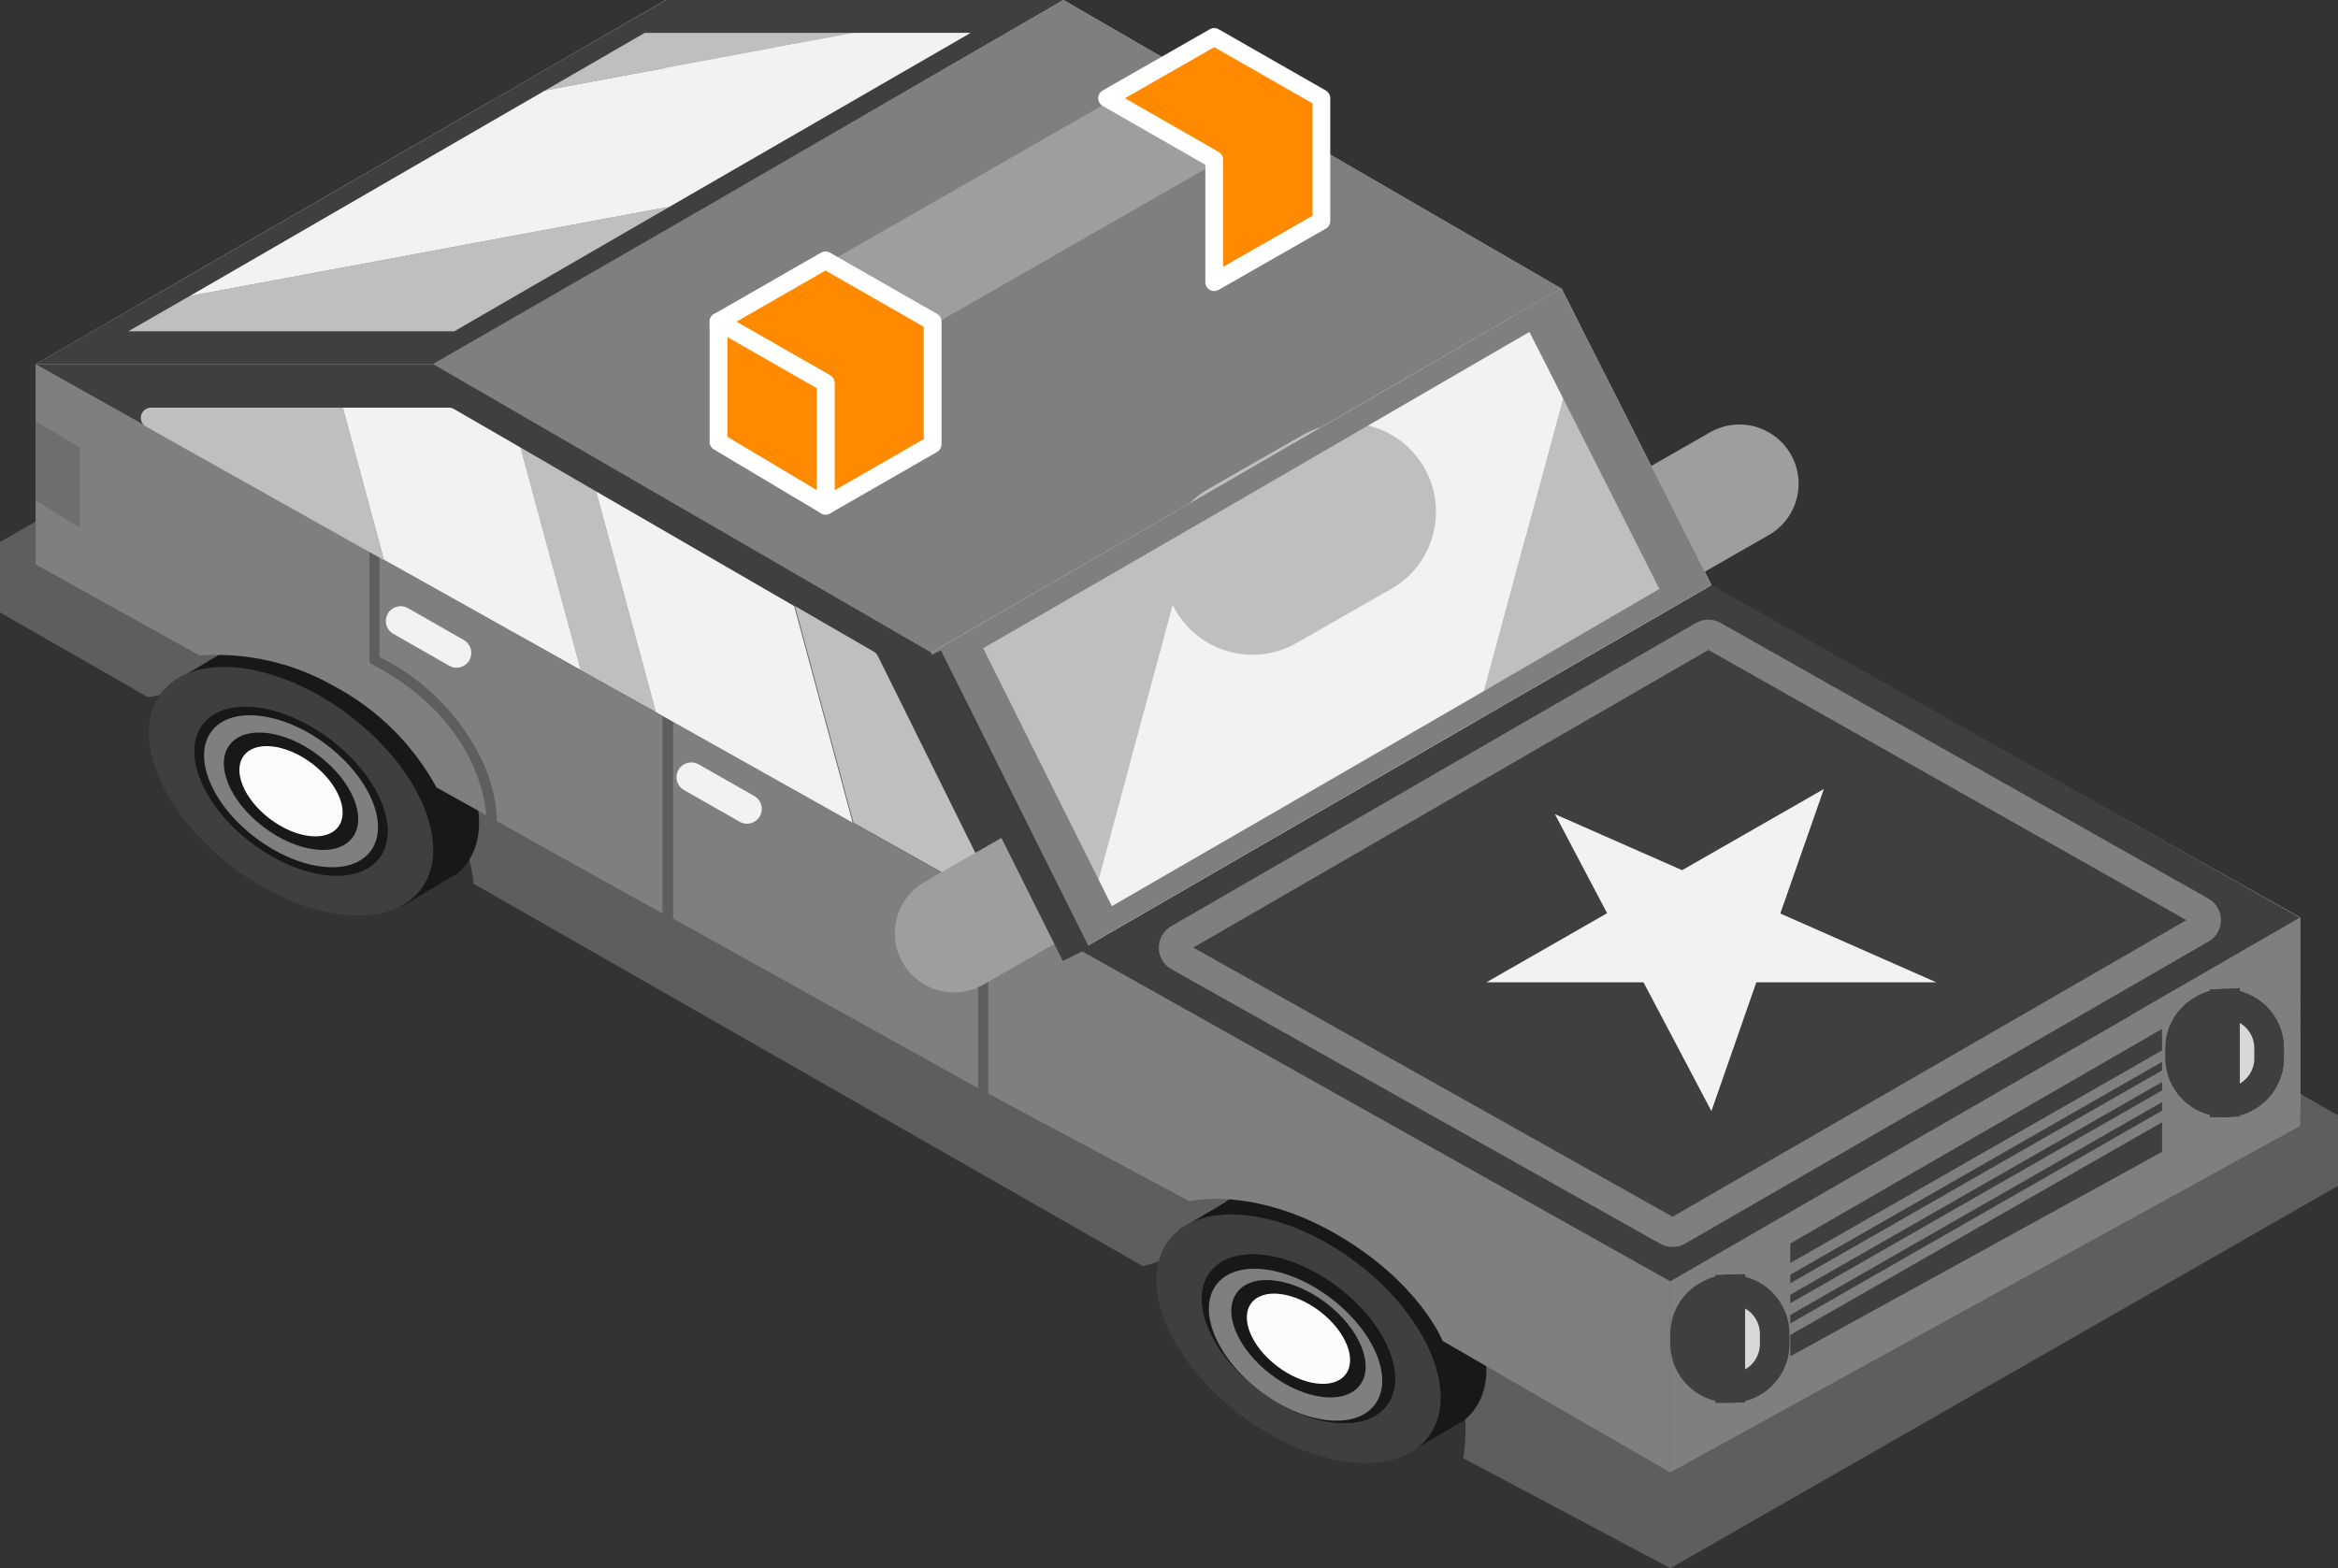 <svg width="79" height="53" viewBox="0 0 79 53" fill="none" xmlns="http://www.w3.org/2000/svg">
<rect x="0" y="0" width="79" height="53" fill="#333333" stroke="none"/>
<g clip-path="url(#clip0_53_7805)">
<path d="M0 18.318V20.699L4.992 23.558C5.584 23.487 6.155 23.299 6.671 23.003C7.628 22.242 8.507 21.143 10.969 22.326C15.446 24.468 16.006 29.869 16.006 29.869L38.616 42.792C39.414 42.586 40.181 42.278 40.899 41.876C41.817 41.321 42.354 40.294 45.153 41.693C50.475 44.346 49.439 49.281 49.439 49.281L56.441 53L79 40.078V37.696L22.576 5.384L0 18.318Z" fill="#5E5E5E"/>
<path d="M1.281 12.29L22.57 0L22.576 7.039L1.203 19.073L1.281 12.29Z" fill="#494949"/>
<path d="M22.492 7.105V0L77.718 31.002V37.463L22.492 7.105Z" fill="#BFBFBF"/>
<path d="M56.424 43.308L77.719 31.013L77.724 38.051L56.424 49.769V43.308Z" fill="#7F7F7F"/>
<path d="M57.706 43.791C57.933 43.663 58.191 43.597 58.452 43.598C58.714 43.599 58.971 43.669 59.197 43.799C59.423 43.929 59.611 44.116 59.742 44.34C59.873 44.565 59.943 44.819 59.944 45.079V45.406C59.944 45.665 59.877 45.919 59.748 46.144C59.62 46.368 59.435 46.556 59.211 46.689C58.983 46.825 58.723 46.898 58.457 46.901C58.191 46.904 57.928 46.837 57.697 46.706C57.466 46.576 57.274 46.387 57.141 46.158C57.007 45.93 56.938 45.67 56.939 45.406V45.079C56.941 44.816 57.013 44.559 57.147 44.333C57.282 44.106 57.475 43.919 57.706 43.791Z" fill="#D8D8D8" stroke="#3F3F3F" stroke-miterlimit="10"/>
<path d="M74.433 34.133C74.661 34.005 74.918 33.938 75.18 33.94C75.442 33.941 75.698 34.01 75.924 34.14C76.151 34.27 76.339 34.457 76.47 34.682C76.601 34.906 76.671 35.161 76.672 35.42V35.753C76.671 36.011 76.604 36.264 76.475 36.488C76.347 36.712 76.162 36.898 75.939 37.03C75.711 37.166 75.451 37.239 75.186 37.242C74.92 37.246 74.658 37.179 74.427 37.049C74.196 36.919 74.004 36.731 73.87 36.503C73.737 36.276 73.666 36.017 73.666 35.753V35.42C73.667 35.157 73.739 34.899 73.873 34.673C74.008 34.447 74.201 34.26 74.433 34.133Z" fill="#D8D8D8" stroke="#3F3F3F" stroke-miterlimit="10"/>
<path d="M31.469 22.059L14.641 12.306H1.209L36.467 32.112L31.469 22.059ZM32.885 30.091L4.959 14.432C4.894 14.394 4.844 14.335 4.816 14.266C4.789 14.197 4.784 14.12 4.804 14.048C4.823 13.976 4.866 13.913 4.925 13.867C4.984 13.821 5.057 13.795 5.132 13.794H15.172C15.234 13.793 15.294 13.811 15.346 13.844L29.499 22.026C29.558 22.059 29.604 22.11 29.634 22.17L33.361 29.642C33.396 29.707 33.408 29.782 33.396 29.855C33.384 29.927 33.348 29.994 33.294 30.045C33.241 30.096 33.172 30.128 33.098 30.136C33.024 30.145 32.949 30.129 32.885 30.091Z" fill="#3F3F3F"/>
<path d="M35.935 0L52.758 9.753L57.772 19.806L22.492 0H35.935Z" fill="#BFBFBF"/>
<path d="M36.64 1.521L50.794 9.725C50.849 9.76 50.895 9.808 50.928 9.864L54.655 17.341C54.688 17.406 54.698 17.48 54.685 17.551C54.672 17.623 54.636 17.688 54.583 17.738C54.53 17.788 54.462 17.819 54.389 17.828C54.316 17.836 54.243 17.821 54.179 17.785L26.253 2.109C26.188 2.072 26.136 2.015 26.107 1.946C26.078 1.878 26.073 1.801 26.092 1.729C26.111 1.657 26.154 1.593 26.213 1.547C26.273 1.502 26.346 1.477 26.421 1.477H36.467C36.527 1.475 36.587 1.49 36.64 1.521Z" fill="#FCFCFC"/>
<path d="M36.483 32.112L57.828 19.772L77.718 31.013L56.424 43.308L36.483 32.112Z" fill="#3F3F3F"/>
<path d="M39.824 31.735L57.554 21.488C57.606 21.459 57.665 21.444 57.725 21.444C57.785 21.444 57.843 21.459 57.895 21.488L74.371 30.802C74.424 30.832 74.467 30.874 74.498 30.926C74.528 30.978 74.544 31.036 74.544 31.096C74.544 31.156 74.528 31.215 74.498 31.266C74.467 31.318 74.424 31.361 74.371 31.39L56.687 41.599C56.635 41.628 56.576 41.644 56.516 41.644C56.456 41.644 56.397 41.628 56.345 41.599L39.83 32.323C39.777 32.294 39.733 32.251 39.703 32.2C39.672 32.149 39.655 32.09 39.655 32.03C39.654 31.971 39.67 31.912 39.699 31.86C39.729 31.808 39.772 31.765 39.824 31.735V31.735Z" stroke="#7F7F7F" stroke-linecap="round" stroke-linejoin="round"/>
<path d="M14.64 12.306L35.935 0L52.758 9.753L31.469 22.054L14.64 12.306Z" fill="#7F7F7F"/>
<path opacity="0.66" d="M36.484 32.112L31.469 22.054L52.758 9.753L57.829 19.772L36.484 32.112Z" fill="white"/>
<path d="M15.318 29.564L15.06 29.72C15.15 29.674 15.236 29.622 15.318 29.564Z" fill="#181818"/>
<path d="M15.619 25.823C14.366 23.503 11.456 21.649 9.116 21.649C8.678 21.642 8.244 21.725 7.84 21.893H7.801C7.638 21.966 7.484 22.057 7.342 22.165L5.781 23.092L6.581 23.869C6.605 24.559 6.797 25.233 7.141 25.834C7.748 26.886 8.572 27.799 9.56 28.512C10.547 29.226 11.676 29.724 12.871 29.975L13.566 30.647L15.076 29.742L15.334 29.586H15.384C16.325 28.831 16.487 27.433 15.619 25.823Z" fill="#181818"/>
<path d="M14.212 30.073C15.305 28.66 14.231 26.023 11.813 24.183C9.395 22.343 6.549 21.997 5.456 23.41C4.363 24.823 5.437 27.46 7.854 29.3C10.272 31.14 13.118 31.486 14.212 30.073Z" fill="#3F3F3F"/>
<path d="M12.809 29.006C13.55 28.047 12.819 26.257 11.176 25.006C9.533 23.756 7.6 23.519 6.859 24.477C6.118 25.436 6.848 27.226 8.491 28.477C10.134 29.727 12.067 29.964 12.809 29.006Z" fill="#181818"/>
<path d="M12.809 29.006C13.55 28.047 12.819 26.257 11.176 25.006C9.533 23.756 7.6 23.519 6.859 24.477C6.118 25.436 6.848 27.226 8.491 28.477C10.134 29.727 12.067 29.964 12.809 29.006Z" fill="#181818"/>
<path d="M12.511 28.779C13.179 27.916 12.522 26.303 11.043 25.178C9.564 24.053 7.824 23.84 7.156 24.704C6.488 25.567 7.145 27.18 8.624 28.305C10.103 29.43 11.843 29.643 12.511 28.779Z" fill="#7F7F7F"/>
<path d="M11.903 28.316C12.419 27.65 11.91 26.404 10.768 25.535C9.625 24.665 8.281 24.5 7.765 25.167C7.249 25.833 7.758 27.078 8.901 27.948C10.043 28.818 11.388 28.983 11.903 28.316Z" fill="#181818"/>
<path d="M11.423 27.951C11.82 27.438 11.431 26.48 10.553 25.812C9.675 25.144 8.641 25.018 8.244 25.532C7.847 26.045 8.237 27.003 9.115 27.671C9.993 28.339 11.026 28.464 11.423 27.951Z" fill="#FCFCFC"/>
<path d="M49.356 48.071L49.098 48.226C49.187 48.179 49.273 48.127 49.356 48.071Z" fill="#181818"/>
<path d="M49.657 44.324C48.404 42.009 45.494 40.127 43.154 40.127C42.717 40.121 42.283 40.203 41.878 40.366H41.839C41.675 40.439 41.521 40.532 41.38 40.644L39.819 41.571L40.619 42.348C40.643 43.036 40.835 43.709 41.179 44.307C41.782 45.355 42.602 46.265 43.585 46.977C44.568 47.688 45.691 48.186 46.882 48.437L47.57 49.125L49.081 48.226L49.339 48.071H49.389C50.368 47.338 50.525 45.939 49.657 44.324Z" fill="#181818"/>
<path d="M48.253 48.577C49.346 47.164 48.272 44.526 45.854 42.686C43.436 40.846 40.59 40.5 39.497 41.913C38.404 43.326 39.478 45.963 41.895 47.803C44.313 49.644 47.16 49.99 48.253 48.577Z" fill="#3F3F3F"/>
<path d="M46.849 47.509C47.591 46.551 46.86 44.76 45.217 43.51C43.574 42.259 41.641 42.023 40.9 42.981C40.159 43.939 40.889 45.73 42.532 46.98C44.175 48.23 46.108 48.467 46.849 47.509Z" fill="#181818"/>
<path d="M46.849 47.509C47.591 46.551 46.86 44.76 45.217 43.51C43.574 42.259 41.641 42.023 40.9 42.981C40.159 43.939 40.889 45.73 42.532 46.98C44.175 48.23 46.108 48.467 46.849 47.509Z" fill="#181818"/>
<path d="M46.442 47.489C47.112 46.629 46.461 45.018 44.988 43.89C43.516 42.762 41.78 42.545 41.11 43.405C40.441 44.265 41.092 45.876 42.564 47.004C44.037 48.131 45.773 48.348 46.442 47.489Z" fill="#7F7F7F"/>
<path d="M45.944 46.82C46.46 46.153 45.951 44.908 44.809 44.038C43.666 43.169 42.322 43.004 41.806 43.67C41.291 44.337 41.799 45.582 42.942 46.452C44.084 47.321 45.429 47.486 45.944 46.82Z" fill="#181818"/>
<path d="M45.464 46.455C45.861 45.941 45.471 44.984 44.594 44.316C43.716 43.648 42.682 43.522 42.285 44.035C41.888 44.548 42.278 45.506 43.156 46.174C44.034 46.842 45.067 46.968 45.464 46.455Z" fill="#FCFCFC"/>
<path d="M22.492 0L16.638 3.386L34.816 0H22.492Z" fill="#BFBFBF"/>
<path d="M4.606 10.341L1.203 12.306H14.64L24.428 6.65L4.606 10.341Z" fill="#BFBFBF"/>
<path d="M35.935 0H34.816L16.638 3.386L4.606 10.341L24.429 6.65L35.935 0Z" fill="#F2F2F2"/>
<path d="M34.816 0H22.503L16.638 3.386L4.606 10.341L1.203 12.306H14.635L24.428 6.661L35.935 0H34.816ZM23.371 6.556L15.351 11.196H4.337L7.135 9.586L16.985 3.886L21.787 1.11H32.801L23.371 6.556Z" fill="#3F3F3F"/>
<path d="M12.821 18.829V22.204C14.338 22.954 15.559 24.185 16.291 25.701C16.588 26.324 16.757 26.999 16.789 27.688C16.794 27.71 16.794 27.733 16.789 27.755L22.386 30.874V24.213L12.821 18.829Z" fill="#7F7F7F"/>
<path d="M22.744 24.396V31.046L33.047 36.775V30.186L22.744 24.396Z" fill="#7F7F7F"/>
<path d="M12.57 22.453C12.542 22.439 12.519 22.417 12.504 22.391C12.488 22.364 12.48 22.334 12.48 22.303V18.634L1.203 12.306V19.073L6.744 22.154C8.327 22.04 9.907 22.4 11.282 23.186C12.75 23.967 13.955 25.158 14.747 26.611L16.426 27.549C16.398 26.916 15.956 24.213 12.57 22.453Z" fill="#7F7F7F"/>
<path d="M56.424 43.297L33.394 30.375V36.963L40.183 40.594C40.183 40.594 42.32 40.078 45.141 41.704C47.962 43.33 48.745 45.318 48.745 45.318L56.424 49.758V43.297Z" fill="#7F7F7F"/>
<path d="M33.394 29.847C33.403 29.777 33.392 29.706 33.361 29.642L29.662 22.17C29.632 22.11 29.586 22.06 29.527 22.026L26.863 20.483L28.839 27.804L32.913 30.091C32.96 30.124 33.018 30.14 33.075 30.136C33.215 30.119 33.366 30.097 33.394 29.847Z" fill="#BFBFBF"/>
<path d="M32.236 31.54L58.774 16.347" stroke="#7F7F7F" stroke-width="3" stroke-linecap="round" stroke-linejoin="round"/>
<path d="M32.236 31.54L58.774 16.347" stroke="#9E9E9E" stroke-width="4" stroke-linecap="round" stroke-linejoin="round"/>
<path d="M5.132 13.777C5.051 13.771 4.97 13.793 4.904 13.84C4.838 13.887 4.79 13.955 4.77 14.033C4.749 14.111 4.757 14.194 4.791 14.267C4.826 14.34 4.885 14.398 4.959 14.432L12.967 18.929L11.585 13.777H5.132Z" fill="#BFBFBF"/>
<path d="M20.142 16.608L17.59 15.126L19.621 22.648L22.162 24.069L20.142 16.608Z" fill="#BFBFBF"/>
<path d="M15.345 13.827C15.294 13.794 15.233 13.777 15.172 13.777H11.585L12.967 18.912L19.621 22.642L17.59 15.126L15.345 13.827Z" fill="#F2F2F2"/>
<path d="M28.811 27.804L26.835 20.483L20.142 16.608L22.162 24.069L28.811 27.804Z" fill="#F2F2F2"/>
<path d="M60.493 44.046L73.057 36.852V36.569L60.493 43.758V44.046Z" fill="#3F3F3F"/>
<path d="M60.493 43.369L73.057 36.175V35.887L60.493 43.081V43.369Z" fill="#3F3F3F"/>
<path d="M60.493 44.729L73.057 37.535V37.247L60.493 44.441V44.729Z" fill="#3F3F3F"/>
<path d="M60.493 45.118V45.839L73.057 38.928V37.929L60.493 45.118Z" fill="#3F3F3F"/>
<path d="M73.057 35.498L73.051 34.776L60.493 42.026V42.686L73.057 35.498Z" fill="#3F3F3F"/>
<path d="M1.203 14.238L2.692 15.126V17.829L1.203 16.914V14.238Z" fill="#6E6E6E"/>
<path d="M57.828 19.772L53.447 11.113L49.865 24.374L57.828 19.772Z" fill="#BFBFBF"/>
<path d="M31.469 22.054L36.478 32.101L40.62 16.769L31.469 22.054Z" fill="#BFBFBF"/>
<path d="M49.865 24.374L53.447 11.113L52.758 9.753L40.619 16.769L36.478 32.101L36.484 32.112L49.865 24.374Z" fill="#F2F2F2"/>
<path d="M45.522 17.297L42.321 19.128" stroke="#BFBFBF" stroke-width="6" stroke-linecap="round" stroke-linejoin="round"/>
<path d="M43.764 17.829L42.847 16.347" stroke="#BFBFBF" stroke-linecap="round" stroke-linejoin="round"/>
<path d="M49.171 23.919L37.569 30.624L33.221 21.909L41.157 17.324L51.678 11.218L52.277 12.395L56.071 19.905L49.171 23.919ZM53.447 11.102L52.758 9.742L40.62 16.769L31.469 22.059L36.506 32.101L49.865 24.374L57.829 19.772L53.447 11.102Z" fill="#7F7F7F"/>
<path d="M23.36 26.267L25.24 27.338" stroke="#F2F2F2" stroke-linecap="round" stroke-linejoin="round"/>
<path d="M13.538 20.988L15.424 22.065" stroke="#F2F2F2" stroke-linecap="round" stroke-linejoin="round"/>
<path d="M28.424 16.908L42.902 8.615V4.468L28.424 12.761V16.908Z" fill="#7F7F7F"/>
<path d="M39.281 2.398L42.902 4.468L28.424 12.761L24.803 10.691L39.281 2.398Z" fill="#9E9E9E"/>
<path d="M44.649 7.466V3.319L41.028 1.249L37.407 3.319L41.028 5.395V9.536L44.649 7.466Z" fill="#FF8A00" stroke="white" stroke-width="0.6" stroke-linecap="round" stroke-linejoin="round"/>
<path d="M31.514 15.015V10.869L27.893 8.798L24.277 10.874L27.898 12.945V17.091L31.514 15.015Z" fill="#FF8A00" stroke="white" stroke-width="0.6" stroke-linecap="round" stroke-linejoin="round"/>
<path d="M27.898 12.945V17.091L24.277 14.932V10.874L27.898 12.945Z" fill="#FF8A00" stroke="white" stroke-width="0.6" stroke-linecap="round" stroke-linejoin="round"/>
<path d="M59.345 33.2H65.428L60.156 30.874L61.628 26.666L56.838 29.409L52.54 27.516L54.303 30.863L50.223 33.2H55.534L57.828 37.552L59.345 33.2Z" fill="#F2F2F2"/>
<path d="M31.346 22.204L36.361 32.256" stroke="#3F3F3F" stroke-miterlimit="10"/>
<path d="M59.966 45.079C59.966 44.684 59.808 44.305 59.527 44.025C59.246 43.745 58.865 43.587 58.466 43.586V46.916C58.736 46.916 59.001 46.843 59.233 46.705C59.457 46.573 59.642 46.385 59.77 46.16C59.899 45.935 59.966 45.681 59.966 45.423V45.079Z" fill="#D8D8D8" stroke="#3F3F3F" stroke-miterlimit="10"/>
<path d="M57.711 43.791C57.482 43.921 57.292 44.108 57.16 44.334C57.029 44.561 56.96 44.818 56.961 45.079V45.406C56.961 45.802 57.12 46.182 57.402 46.462C57.684 46.742 58.067 46.9 58.466 46.9V43.569C58.199 43.573 57.938 43.65 57.711 43.791Z" fill="#3F3F3F" stroke="#3F3F3F" stroke-miterlimit="10"/>
<path d="M76.672 35.42C76.672 35.026 76.514 34.647 76.232 34.368C75.951 34.089 75.57 33.933 75.172 33.933V37.263C75.442 37.265 75.708 37.192 75.939 37.052C76.165 36.918 76.353 36.726 76.481 36.497C76.61 36.268 76.676 36.01 76.672 35.748V35.42Z" fill="#D8D8D8" stroke="#3F3F3F" stroke-miterlimit="10"/>
<path d="M74.433 34.133C74.204 34.261 74.013 34.449 73.88 34.675C73.747 34.901 73.677 35.158 73.678 35.42V35.753C73.679 36.148 73.838 36.527 74.121 36.806C74.403 37.084 74.785 37.241 75.183 37.241V33.91C74.918 33.917 74.659 33.993 74.433 34.133Z" fill="#3F3F3F" stroke="#3F3F3F" stroke-miterlimit="10"/>
</g>
<defs>
<clipPath id="clip0_53_7805">
<rect width="79" height="53" fill="white"/>
</clipPath>
</defs>
</svg>
